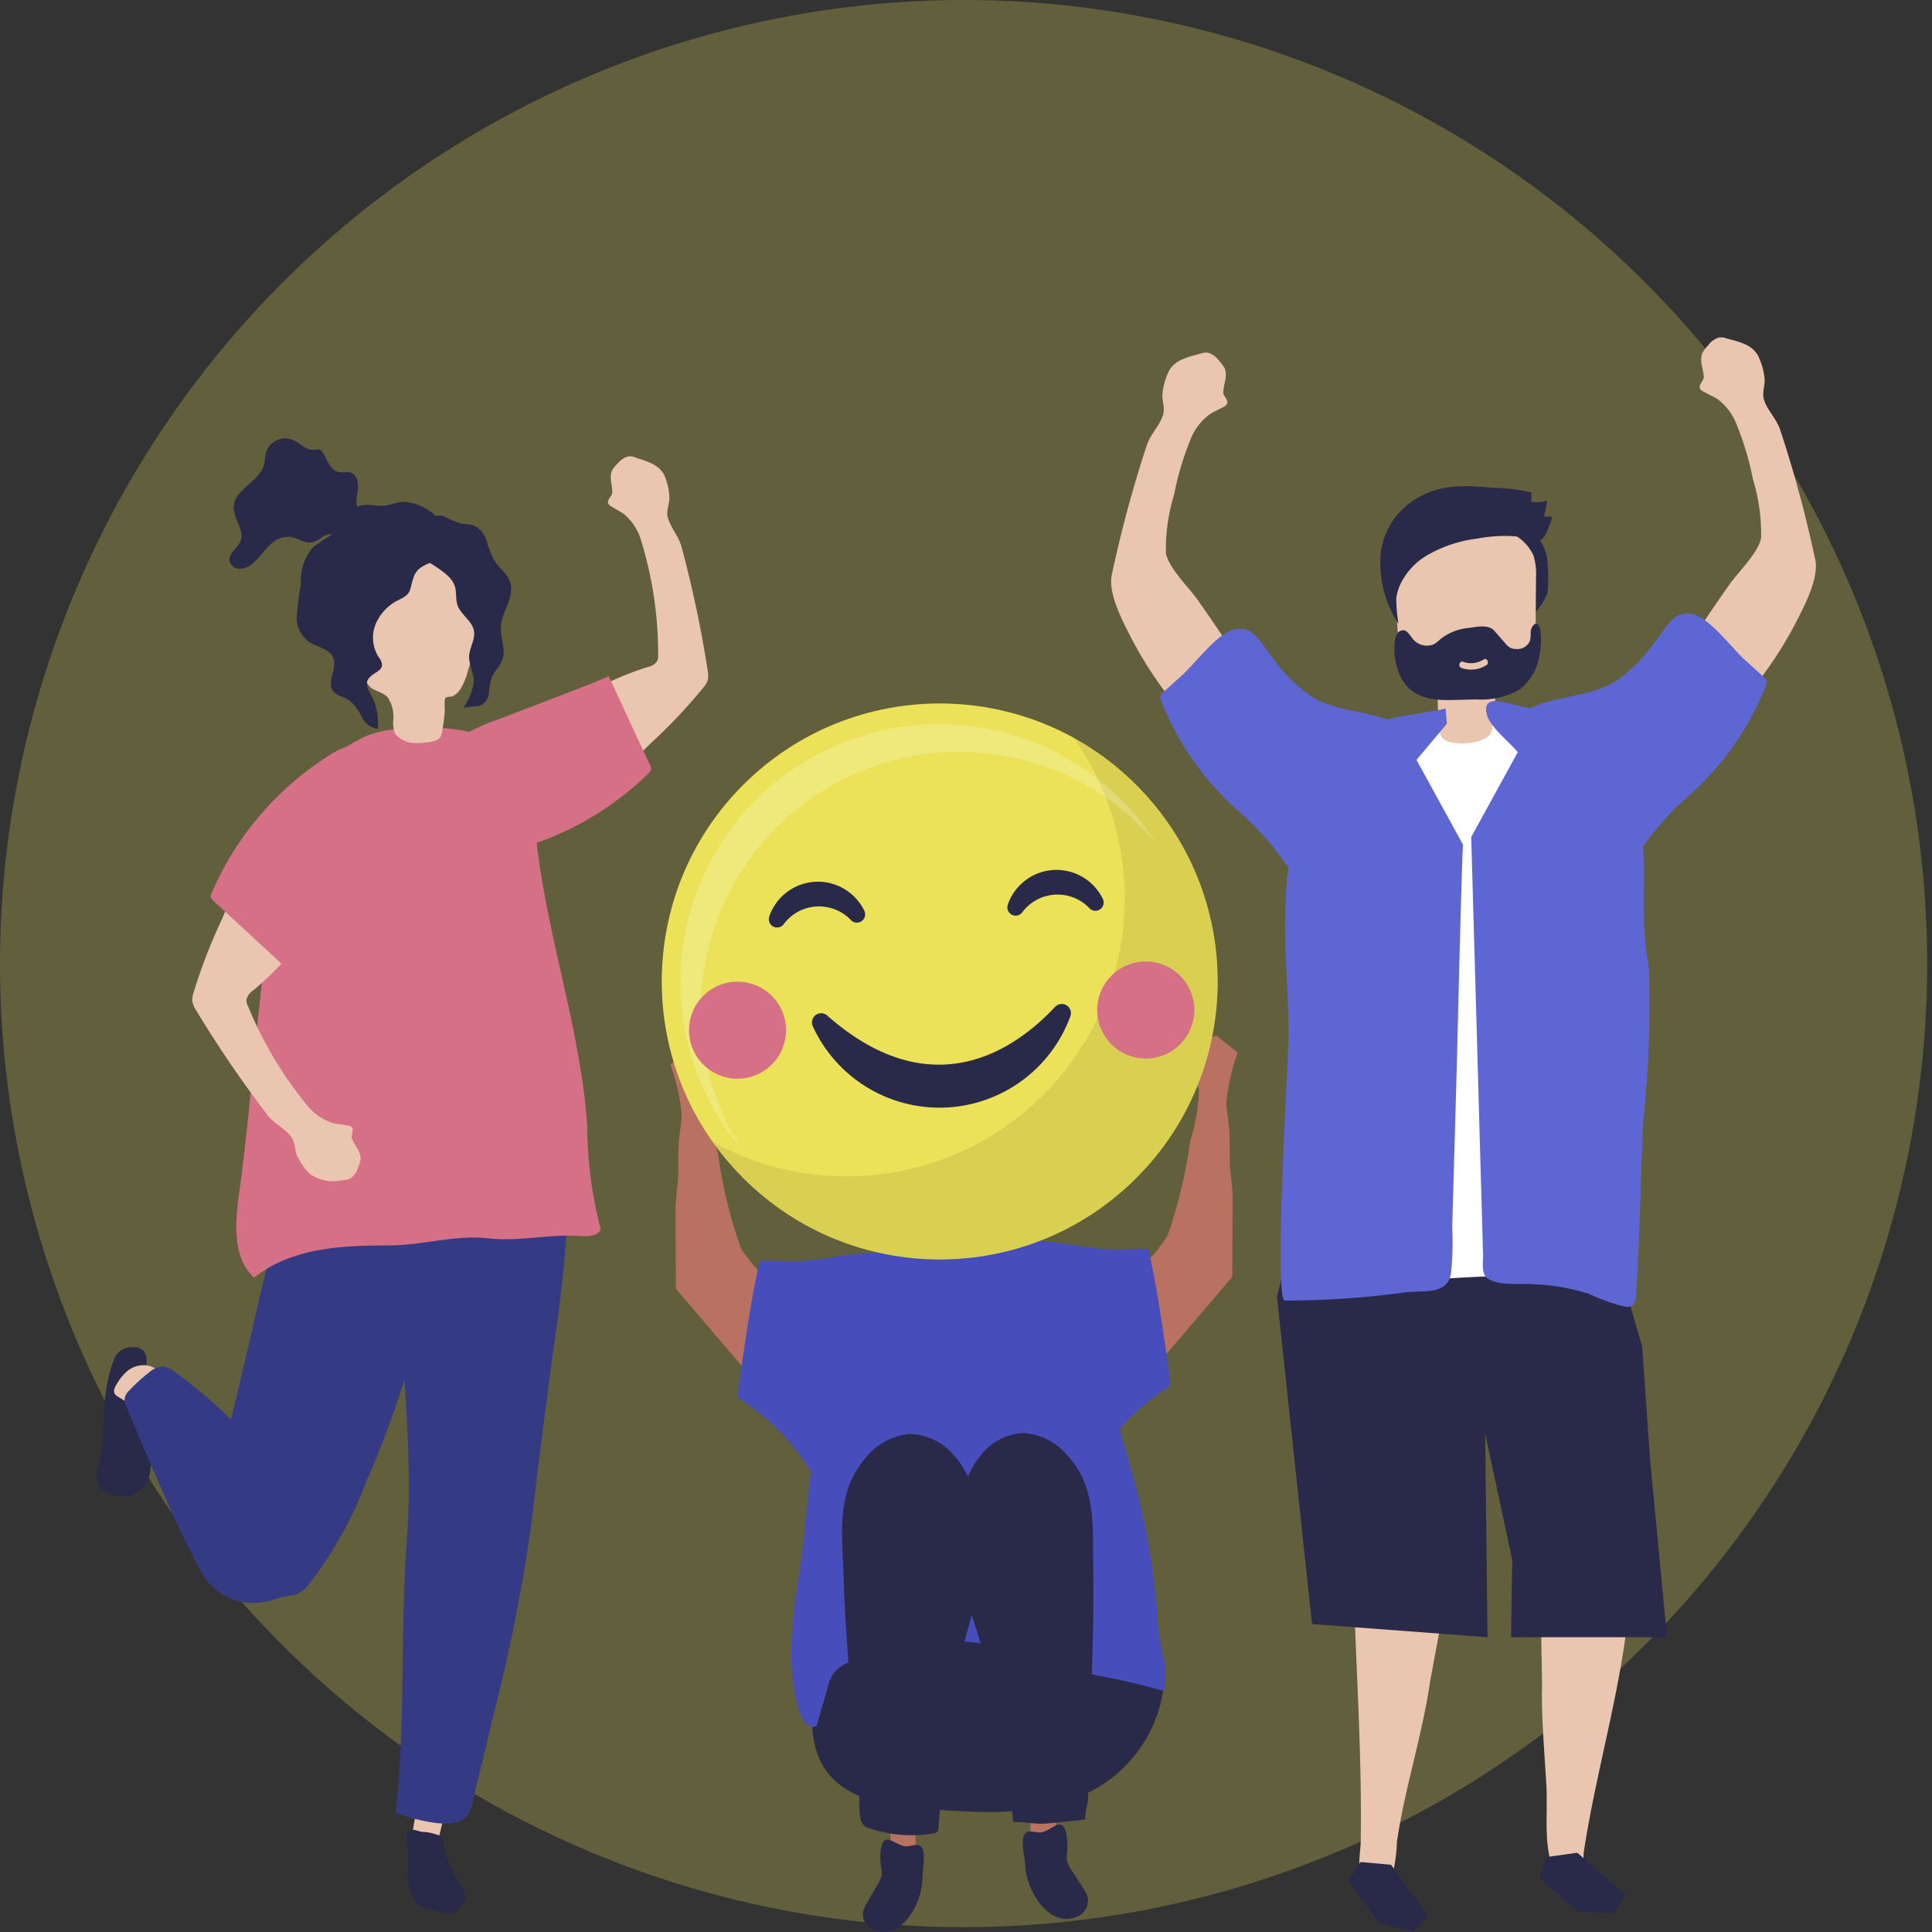 <svg xmlns="http://www.w3.org/2000/svg" width="120" height="120" viewBox="0 0 120 120">
  <rect x="0" y="0" width="120" height="120" fill="#333333" stroke="none"/>
  <g id="enjoy" transform="translate(-128 -1275)">
    <path id="Path_14027" data-name="Path 14027" d="M60,0A59.85,59.85,0,1,1,0,59.85,59.925,59.925,0,0,1,60,0Z" transform="translate(128 1275)" fill="#ebe259" opacity="0.255"/>
    <g id="Group_14268" data-name="Group 14268" transform="translate(134 1295.948)">
      <g id="Group_14223" data-name="Group 14223" transform="translate(63.014 0)">
        <g id="Group_14218" data-name="Group 14218" transform="translate(10.294 9.254)">
          <g id="Group_14214" data-name="Group 14214" transform="translate(0 46.208)">
            <g id="Group_14211" data-name="Group 14211" transform="translate(16.286 20.411)">
              <g id="Group_14210" data-name="Group 14210" transform="translate(0.057)">
                <path id="Path_14099" data-name="Path 14099" d="M535.572,615.378l.126,7.655c-.051,2.124.14,4.241.269,6.358.12,1.966-.276,3.993.657,5.815.292.571.915.969,1.389.309.365-.509.2-1.389.287-1.979.678-4.438,1.939-8.765,2.568-13.211C541.527,615.668,539.725,615.791,535.572,615.378Z" transform="translate(-535.572 -615.378)" fill="#eac5b0"/>
              </g>
              <path id="Path_14100" data-name="Path 14100" d="M535.768,710.008l-.492,1.277,2.422,2.132,2.218.091.718-1.17-2.984-2.594Z" transform="translate(-535.276 -691.488)" fill="#292949"/>
            </g>
            <g id="Group_14213" data-name="Group 14213" transform="translate(4.428 20.032)">
              <g id="Group_14212" data-name="Group 14212" transform="translate(0.298)">
                <path id="Path_14101" data-name="Path 14101" d="M481.712,613.875l-1.4,7.528c-.484,3.367-1.584,6.647-2.068,10.014a8.775,8.775,0,0,1-.379,2.352c-.317.715-.936.743-1.483.258-.733-.65-.395-1.81-.381-2.7.09-5.91-.375-11.736-.487-17.655a.264.264,0,0,1,.062-.216.255.255,0,0,1,.181-.035C476.335,613.462,481.682,614.037,481.712,613.875Z" transform="translate(-475.517 -613.422)" fill="#eac5b0"/>
              </g>
              <path id="Path_14102" data-name="Path 14102" d="M474.747,712.737l-.768,1.133,1.878,2.623,2.141.59.963-.978-2.321-3.2Z" transform="translate(-473.979 -693.525)" fill="#292949"/>
            </g>
            <path id="Path_14103" data-name="Path 14103" d="M475.32,535.148,474.276,524.2l-.5-7.111-1.693-5.808-9.144-1.419-11.3,1.938-.543,2.2,2.176,20.33,10.9.817-.148-12.653,1.682,7.843-.071,4.81Z" transform="translate(-451.087 -509.867)" fill="#292949"/>
          </g>
          <path id="Path_14104" data-name="Path 14104" d="M466.06,355.246c-.015.37-.026.739-.032,1.107-.132,7.507.281,15.109.329,22.678a84.024,84.024,0,0,1,11.719-1c.908-.014,5.037.624,5.612.082.78-.736-.078-.6-.021-1.556.074-1.24-.522-2.256-.3-3.726.264-1.727.791-3.436,1.094-5.163a75.4,75.4,0,0,0,1.093-10.482c.105-3.117-.008-6.349-1.348-9.165-3.305-6.944-13.961-6.819-16.885.431A20.336,20.336,0,0,0,466.06,355.246Z" transform="translate(-463.117 -329.002)" fill="#fff"/>
          <g id="Group_14217" data-name="Group 14217" transform="translate(6.406)">
            <g id="Group_14216" data-name="Group 14216">
              <path id="Path_14105" data-name="Path 14105" d="M521.926,284.139a5.836,5.836,0,0,1,.716,2.637.837.837,0,0,0,.225.67c.211.154.026.493.186.286a4.5,4.5,0,0,0,.731-1.184,9.646,9.646,0,0,0,0-1.837,2.634,2.634,0,0,0-.507-1.49,2.983,2.983,0,0,0-.751-.572,3.838,3.838,0,0,0-1.247-.56c-.777-.145-1.253.134-.568.676A4.739,4.739,0,0,1,521.926,284.139Z" transform="translate(-513.379 -279.914)" fill="#292949"/>
              <g id="Group_14215" data-name="Group 14215" transform="translate(0.901 2.307)">
                <path id="Path_14106" data-name="Path 14106" d="M491.651,295.265c.005.376-.072.766.26,1.057a1.137,1.137,0,0,0,.585.23,3.626,3.626,0,0,0,1.628-.115,1.462,1.462,0,0,0,.593-.313.742.742,0,0,0,.211-.6c.011-.283.068-.571.105-.859.081-.629.118-1.262.136-1.9.931-.16,2.026-.461,2.344-1.436a3.207,3.207,0,0,0,.106-.968q.015-2.027.03-4.053a3.911,3.911,0,0,0-.156-1.382,2.811,2.811,0,0,0-1.694-1.5,6.081,6.081,0,0,0-5.514.337,3.009,3.009,0,0,0-1.105,1.111,4.726,4.726,0,0,0-.28,2.515q.084,1.186.168,2.371a3.131,3.131,0,0,0,.906,2.436c.375.255.859.3,1.182.632.564.576.3,1.436.462,2.134A1.371,1.371,0,0,1,491.651,295.265Z" transform="translate(-488.86 -282.929)" fill="#eac5b0"/>
              </g>
              <path id="Path_14107" data-name="Path 14107" d="M497.945,315.777c-.015-.25-.124-.984-.5-.523a.755.755,0,0,0-.129.452,1.7,1.7,0,0,1-.049.477.841.841,0,0,1-.842.5.82.82,0,0,1-.4-.093,1.225,1.225,0,0,1-.3-.276l-.659-.756c-.378-.433-1.126-.246-1.635-.18a3.26,3.26,0,0,0-1.652.639c-.048.039-.1.08-.143.121a1.757,1.757,0,0,1-.366.264,1.129,1.129,0,0,1-1.331-.422c-.146-.189-.281-.432-.507-.464a.464.464,0,0,0-.439.267,1.322,1.322,0,0,0-.127.554,4.073,4.073,0,0,0,.354,2.036c.656,1.342,1.924,1.507,3.2,1.477l1.511-.036a4.781,4.781,0,0,0,2.67-.6,3.307,3.307,0,0,0,1.258-2.116A5.216,5.216,0,0,0,497.945,315.777Zm-3.369,1.9a1.763,1.763,0,0,1-1.56.181c-.23-.069-.132-.455.1-.386a1.418,1.418,0,0,0,1.275-.14C494.592,317.2,494.778,317.543,494.576,317.679Z" transform="translate(-487.958 -306.573)" fill="#292949"/>
              <path id="Path_14108" data-name="Path 14108" d="M494.383,272.886a7.25,7.25,0,0,0,.2-1,1.977,1.977,0,0,1-.977.084q0-.291,0-.583a11.311,11.311,0,0,0-2.365-.289c-1.663-.136-3.183-.266-4.687.626a4.527,4.527,0,0,0-2.3,3.382,6.923,6.923,0,0,0,1.094,4.439,9.633,9.633,0,0,1-.133-1.624,3.2,3.2,0,0,1,.349-1.024,4.224,4.224,0,0,1,1.482-1.558,8.21,8.21,0,0,1,3.239-1.091,8.868,8.868,0,0,1,3.325,0c.492.132.574.256.872-.241a8.43,8.43,0,0,0,.429-1.111Z" transform="translate(-484.202 -271.003)" fill="#292949"/>
            </g>
          </g>
        </g>
        <g id="Group_14219" data-name="Group 14219" transform="translate(0 0.951)">
          <path id="Path_14109" data-name="Path 14109" d="M404.88,228.98a.63.63,0,0,1,.078.161c.138.526-.1.882-.116,1.424-.005.241.51.59.081.855-.158.1-.581.284-.92.489a3.565,3.565,0,0,0-1.2,1.584,17.929,17.929,0,0,0-1.011,3.388,11.678,11.678,0,0,0-.514,3.649c.167.941,1.42,2.121,1.982,2.922q1.062,1.513,2.079,3.057a7.351,7.351,0,0,1,1.151,2.318,1.814,1.814,0,0,1-.206,1.51,2.348,2.348,0,0,1-.819.59,3.023,3.023,0,0,1-1.7.488,2.928,2.928,0,0,1-1.75-1.264,24.434,24.434,0,0,1-2.785-4.143c-.54-1.048-1.558-2.9-1.319-4.094a76.59,76.59,0,0,1,2.168-8.042c.231-.73.816-1.247,1.024-1.924.132-.432-.075-.866-.04-1.3a4.215,4.215,0,0,1,.38-1.375c.376-.764,1.242-.918,1.985-1.128a.913.913,0,0,1,.486-.05,1.32,1.32,0,0,1,.662.486A2.558,2.558,0,0,1,404.88,228.98Z" transform="translate(-397.876 -228.08)" fill="#eac5b0"/>
        </g>
        <g id="Group_14222" data-name="Group 14222" transform="translate(3.05)">
          <g id="Group_14220" data-name="Group 14220" transform="translate(32.036)">
            <path id="Path_14110" data-name="Path 14110" d="M580.93,224.063a.636.636,0,0,0-.078.162c-.138.526.1.882.116,1.424.005.242-.51.59-.081.855.158.1.581.284.92.489a3.564,3.564,0,0,1,1.2,1.584,17.948,17.948,0,0,1,1.011,3.388,11.677,11.677,0,0,1,.514,3.649c-.168.941-1.42,2.121-1.982,2.922q-1.062,1.513-2.079,3.057a7.353,7.353,0,0,0-1.151,2.318,1.814,1.814,0,0,0,.206,1.511,2.349,2.349,0,0,0,.819.59,3.023,3.023,0,0,0,1.7.489,2.931,2.931,0,0,0,1.75-1.264,24.445,24.445,0,0,0,2.785-4.143c.541-1.048,1.558-2.9,1.319-4.094a76.53,76.53,0,0,0-2.168-8.042c-.231-.73-.817-1.247-1.024-1.924-.132-.432.075-.867.04-1.3a4.213,4.213,0,0,0-.38-1.375c-.376-.764-1.242-.919-1.985-1.128a.915.915,0,0,0-.486-.05,1.322,1.322,0,0,0-.662.486A2.563,2.563,0,0,0,580.93,224.063Z" transform="translate(-579.245 -223.163)" fill="#eac5b0"/>
          </g>
          <g id="Group_14221" data-name="Group 14221" transform="translate(0 17.151)">
            <path id="Path_14111" data-name="Path 14111" d="M431.445,322.646l-.076-.949c-1.1.256-2.453.379-3.632.681-1.511-.529-3.2-.562-4.592-1.363a9.309,9.309,0,0,1-2.422-2.336c-.9-1.114-1.317-2.283-2.642-1.842-.989.329-2.3,2.091-3.088,2.8l-1.148,1.039a.521.521,0,0,0-.2.292.511.511,0,0,0,.055.255,17.852,17.852,0,0,0,4.675,6.731,18.946,18.946,0,0,1,3.236,3.64c-.476,3.412,0,7.055,0,10.448,0,1.4-.944,16.393-.226,16.429a55.282,55.282,0,0,0,7.59-.522c1.135-.1,2.468.147,2.72-1.119a18.276,18.276,0,0,0,.083-2.91l.283-9.956c.025-.873.331-13.8.392-13.8l-2.894-5.274Z" transform="translate(-413.642 -315.79)" fill="#5d66d3"/>
            <path id="Path_14112" data-name="Path 14112" d="M531.853,316.055a.52.52,0,0,0-.2-.292l-1.148-1.039c-.789-.714-2.1-2.476-3.088-2.8-1.325-.441-1.737.728-2.642,1.843a9.309,9.309,0,0,1-2.422,2.336c-1.487.859-3.326.835-4.916,1.485a2.635,2.635,0,0,0-.273.131c-.294-.06-.608-.128-.951-.212-.664-.163-2.094-.68-1.735.634.206.752,1.406,1.692,1.913,2.3l-2.894,5.274q.227,7.992.454,15.984.1,3.683.209,7.366c.024.853.045,1.705.073,2.558.012.383-.093,1.027.125,1.339.474.678,2.206.466,2.961.526a13.028,13.028,0,0,1,3.483.6,11.2,11.2,0,0,0,2.219.788.658.658,0,0,0,.509-.083.738.738,0,0,0,.194-.542c.271-3.658.276-7.429.479-11.126a66.71,66.71,0,0,0,.327-9.252c0-.051-.009-.1-.019-.151-.5-2.726-.173-5.1-.339-7.424a18.073,18.073,0,0,1,2.949-3.245,17.851,17.851,0,0,0,4.675-6.731A.511.511,0,0,0,531.853,316.055Z" transform="translate(-494.181 -311.824)" fill="#5d66d3"/>
          </g>
        </g>
      </g>
      <g id="Group_14226" data-name="Group 14226" transform="translate(19.816 7.387)">
        <g id="Group_14224" data-name="Group 14224" transform="translate(8.136)">
          <path id="Path_14113" data-name="Path 14113" d="M220.75,262.141a.6.6,0,0,0-.082.148c-.157.487.053.835.035,1.345-.008.227-.51.528-.12.8.144.1.531.3.84.508a3.359,3.359,0,0,1,1.043,1.552,23.9,23.9,0,0,1,1.087,7.159.87.87,0,0,1-.05.408.914.914,0,0,1-.606.389,18.559,18.559,0,0,0-3.176,1.327,6.931,6.931,0,0,0-2.4,1.881,3.118,3.118,0,0,0-.53,2.9,2.434,2.434,0,0,0,1.665,1.461c1.85.45,3.5-1.786,4.7-2.893a33.019,33.019,0,0,0,3.175-3.367,1.423,1.423,0,0,0,.3-.485,1.444,1.444,0,0,0,0-.6,72.139,72.139,0,0,0-1.62-7.675c-.179-.7-.7-1.215-.863-1.862-.1-.413.115-.811.105-1.222a3.966,3.966,0,0,0-.286-1.313c-.314-.738-1.12-.928-1.808-1.164a.861.861,0,0,0-.455-.072,1.245,1.245,0,0,0-.648.422A2.419,2.419,0,0,0,220.75,262.141Z" transform="translate(-216.627 -261.352)" fill="#eac5b0"/>
        </g>
        <g id="Group_14225" data-name="Group 14225" transform="translate(0 13.649)">
          <path id="Path_14114" data-name="Path 14114" d="M188.5,336.1l-1.945-4.189c.042.09-6.516,2.554-6.9,2.714a11.145,11.145,0,0,0-4.071,2.424,3.6,3.6,0,0,0,3.061,6.09,18.957,18.957,0,0,0,10.4-5.19.483.483,0,0,0,.141-.2.49.49,0,0,0-.067-.327Z" transform="translate(-174.57 -331.908)" fill="#d67086"/>
        </g>
      </g>
      <g id="Group_14232" data-name="Group 14232" transform="translate(0 47.684)">
        <g id="Group_14229" data-name="Group 14229" transform="translate(0)">
          <g id="Group_14228" data-name="Group 14228" transform="translate(0 15.05)">
            <g id="Group_14227" data-name="Group 14227">
              <path id="Path_14115" data-name="Path 14115" d="M72.743,550.029c-.087.527-.144,1.056-.188,1.542a16.539,16.539,0,0,1-.153,2.6,9.221,9.221,0,0,0-.246.964,1.467,1.467,0,0,0,.141.966,1.336,1.336,0,0,0,.914.526,1.694,1.694,0,0,0,2.253-1.528,8.85,8.85,0,0,0,.083-2.637c0-1.4-.376-2.6-.317-4.017a1.14,1.14,0,0,0-.119-.694.767.767,0,0,0-.662-.294,1.2,1.2,0,0,0-1.189.633A8.766,8.766,0,0,0,72.743,550.029Z" transform="translate(-72.133 -547.456)" fill="#292949"/>
            </g>
            <path id="Path_14116" data-name="Path 14116" d="M78.58,553.558a3.136,3.136,0,0,0-.656.8c-.127.2-.257.453-.128.648a.609.609,0,0,0,.2.169l.956.58a.34.34,0,0,0,.212.07.334.334,0,0,0,.162-.091,10.527,10.527,0,0,0,.876-.832C81.45,553.575,79.7,552.687,78.58,553.558Z" transform="translate(-76.658 -552.098)" fill="#eac5b0"/>
          </g>
          <path id="Path_14117" data-name="Path 14117" d="M103.272,474.358a1.363,1.363,0,0,0-.621-.715,26.677,26.677,0,0,0-9.287-3.984c-.282-.063-2.08,5.525-2.253,6.068-.671,2.1-1.243,4.24-1.733,6.394q-.8,3.54-1.662,7.068a30.758,30.758,0,0,0-3.507-2.96,1.417,1.417,0,0,0-.707-.328,1.357,1.357,0,0,0-.865.367,10.028,10.028,0,0,0-1.237,1.125.961.961,0,0,0-.286.472,1.008,1.008,0,0,0,.115.538c1.233,2.941,3.186,7.67,4.752,10.451a3.671,3.671,0,0,0,3.683,1.691,3.484,3.484,0,0,0,.967-.251c.388-.137.81-.135,1.2-.271a1.623,1.623,0,0,0,.64-.49,24.409,24.409,0,0,0,3.605-6.358,66.3,66.3,0,0,0,2.635-7.148q.084-.268.171-.533c1.195-3.625,2.808-6.744,4.252-10.3A1.256,1.256,0,0,0,103.272,474.358Z" transform="translate(-79.371 -469.658)" fill="#353a85"/>
        </g>
        <g id="Group_14231" data-name="Group 14231" transform="translate(18.187 0.241)">
          <g id="Group_14230" data-name="Group 14230" transform="translate(1.035 40.608)">
            <path id="Path_14118" data-name="Path 14118" d="M172.594,686.044a8.747,8.747,0,0,0,1.58.265,27.409,27.409,0,0,0,1.044-5.489c-1.066.633-1.574-.086-2.061,1.574A28.508,28.508,0,0,1,172.594,686.044Z" transform="translate(-172.381 -680.82)" fill="#eac5b0"/>
            <path id="Path_14119" data-name="Path 14119" d="M173.826,703.147c0,1.022.805,2.122,1.25,3.04a.629.629,0,0,1-.1.822,1.313,1.313,0,0,1-.533.5,1.249,1.249,0,0,1-.719-.008q-.6-.131-1.18-.316a.814.814,0,0,1-.274-.128.844.844,0,0,1-.2-.294,3.081,3.081,0,0,1-.493-1.56,9.4,9.4,0,0,0-.021-1.924c-.057-.306-.134-.7.128-.864.2-.13.573.049.793.085a3,3,0,0,1,1.106.243.519.519,0,0,1,.189.162A.435.435,0,0,1,173.826,703.147Z" transform="translate(-171.495 -698.202)" fill="#292949"/>
          </g>
          <path id="Path_14120" data-name="Path 14120" d="M166.864,484.053c.227,4.536.712,9.055.369,13.622-.424,5.642-.063,11.386-.7,16.974a13.631,13.631,0,0,0,1.973.524c.767.143,2,.31,2.524-.416a5.129,5.129,0,0,0,.443-1.523c.362-1.4.691-2.8,1.018-4.2a110.9,110.9,0,0,0,2.43-12.014c.5-4.261,1.042-8.526,1.636-12.759.307-2.187.53-4.387.649-6.592.031-.568.333-6.431.047-6.472a26.676,26.676,0,0,0-10.1.429,1.362,1.362,0,0,0-.834.448,1.258,1.258,0,0,0-.17.826c.063,2.765.455,5.462.576,8.235C166.767,482.095,166.814,483.061,166.864,484.053Z" transform="translate(-166.147 -470.902)" fill="#353a85"/>
        </g>
      </g>
      <path id="Path_14121" data-name="Path 14121" d="M125.318,348.906q-.083.028-.165.059a9.264,9.264,0,0,0-2.446,1.581,4.934,4.934,0,0,0-2.141,2.687,33.076,33.076,0,0,0-.919,3.924c-1.29,6.726-1.54,13.424-2.466,20.2-.252,1.845-.447,4.013.918,5.28,2.421-1.884,5.463-1.993,8.4-2,2.062,0,4.077-.67,6.144-.44,1.975.22,3.7-.274,5.7-.143.483.031,1.1.026,1.289-.419a26.349,26.349,0,0,1-.839-6.5c-.406-5.655-2.279-11.081-3.036-16.7-.257-1.909-.394-5.078-1.873-6.523-1.607-1.57-5.272-1.6-7.336-1.3A7.094,7.094,0,0,0,125.318,348.906Z" transform="translate(-108.322 -324.231)" fill="#d67086"/>
      <g id="Group_14236" data-name="Group 14236" transform="translate(8.249 6.273)">
        <g id="Group_14235" data-name="Group 14235" transform="translate(0 0)">
          <g id="Group_14234" data-name="Group 14234" transform="translate(7.881 4.78)">
            <g id="Group_14233" data-name="Group 14233" transform="translate(0 2.28)">
              <path id="Path_14122" data-name="Path 14122" d="M157.914,303.332a.74.74,0,0,0,.14.189,1.612,1.612,0,0,0,.9.418,4,4,0,0,0,1.308-.092c.583-.111.563-.453.647-.982.046-.289.075-.581.1-.873.012-.16-.05-.733.052-.845.069-.076.351-.051.475-.115a1.36,1.36,0,0,0,.477-.473,3.824,3.824,0,0,0,.4-.97l.533-1.75a9.27,9.27,0,0,0,.423-1.818,3.855,3.855,0,0,0-.769-2.939,4.22,4.22,0,0,0-2.445-.952,5.094,5.094,0,0,0-3.309.669,2.724,2.724,0,0,0-1.01,1,4.409,4.409,0,0,0-.3,2.3l.108,2.172a2.9,2.9,0,0,0,.769,2.244c.331.24.765.291,1.048.6a2.158,2.158,0,0,1,.347,1.451A1.782,1.782,0,0,0,157.914,303.332Z" transform="translate(-155.515 -292.085)" fill="#eac5b0"/>
            </g>
            <path id="Path_14123" data-name="Path 14123" d="M175.228,284.463a1.216,1.216,0,0,1,.1.212c.133.384.043.817.173,1.2.206.61.918.977,1.026,1.612.088.519-.267,1.013-.3,1.539-.033.575.335,1.119.278,1.686a3.75,3.75,0,0,1-.656,1.58c.091-.122.916-.079,1.13-.209a.866.866,0,0,0,.463-.668,6.9,6.9,0,0,1,.173-1.021c.185-.426.566-.739.7-1.194.182-.62-.148-1.275-.122-1.921.039-.978.884-1.9.577-2.828-.18-.545-.709-.893-1.007-1.384a7.4,7.4,0,0,1-.466-1.219,1.454,1.454,0,0,0-.844-.937,7.118,7.118,0,0,0-.72-.085,8.848,8.848,0,0,1-1.15-.495,2.174,2.174,0,0,0-1.9.862.991.991,0,0,0,.173,1.3C173.414,283.2,174.766,283.664,175.228,284.463Z" transform="translate(-169.217 -280.297)" fill="#292949"/>
          </g>
          <path id="Path_14124" data-name="Path 14124" d="M138.4,278.1a10.837,10.837,0,0,0-1.07.721,3.2,3.2,0,0,0-.742,2.307,15.493,15.493,0,0,0-.262,2.165,1.885,1.885,0,0,0,.694,1.345c.524.38,1.347.443,1.581,1.046.254.656-.425,1.482-.013,2.051.227.314.673.361,1,.572a2.866,2.866,0,0,1,.772,1.028,1.313,1.313,0,0,0,.988.753,3.607,3.607,0,0,0-.244-1.782c-.164-.351-.646-1-.276-1.378.234-.316.785-.418.8-.811a.906.906,0,0,0-.223-.5,2.258,2.258,0,0,1-.167-2.052,2.936,2.936,0,0,1,1.457-1.5c.753-.365.632-.549.85-1.269.2-.663.578-.819,1.175-1.061a1.259,1.259,0,0,0,.906-.854,1.46,1.46,0,0,0,.113-1.217,2.477,2.477,0,0,0-.758-.781,3.215,3.215,0,0,0-2.054-.9c-.423.03-.822.229-1.246.253-.283.016-.564-.046-.847-.056a2.252,2.252,0,0,0-1.382.418c-.394.29-.383.593-.6,1A1.473,1.473,0,0,1,138.4,278.1Z" transform="translate(-132.147 -272.039)" fill="#292949"/>
          <path id="Path_14125" data-name="Path 14125" d="M122.736,258.941c.074-.459.027-1.056-.411-1.211-.24-.085-.509.008-.759-.043-.532-.108-.712-.752-.991-1.217a.4.4,0,0,0-.166-.173.653.653,0,0,0-.343.009c-.529.065-.931-.457-1.429-.647a1.25,1.25,0,0,0-1.578.784c-.076.26-.063.54-.135.8-.29,1.059-1.841,1.51-1.881,2.607-.027.742.7,1.452.417,2.139-.18.439-.745.738-.681,1.208a.655.655,0,0,0,.669.5,1.314,1.314,0,0,0,.816-.372c.365-.319.64-.728.988-1.065a1.651,1.651,0,0,1,1.292-.551c.466.058.887.421,1.35.343.37-.062.645-.392,1.009-.485a3.426,3.426,0,0,1,1.045.068c.351.021.781-.161.791-.512a.876.876,0,0,1,.005-.254c.075-.226.462-.213.535-.44-.183-.282-.441-.181-.572-.55A2.025,2.025,0,0,1,122.736,258.941Z" transform="translate(-114.775 -255.589)" fill="#292949"/>
        </g>
      </g>
      <g id="Group_14239" data-name="Group 14239" transform="translate(5.945 25.244)">
        <g id="Group_14237" data-name="Group 14237" transform="translate(0 6.622)">
          <path id="Path_14126" data-name="Path 14126" d="M113.3,407.177a.6.6,0,0,0,.02-.168c-.04-.51-.366-.753-.544-1.231-.079-.213.271-.682-.192-.786-.171-.038-.6-.073-.97-.151a3.355,3.355,0,0,1-1.554-1.04,23.9,23.9,0,0,1-3.725-6.209.871.871,0,0,1-.109-.4.914.914,0,0,1,.413-.59,18.569,18.569,0,0,0,2.433-2.435,6.932,6.932,0,0,0,1.505-2.652,3.118,3.118,0,0,0-.611-2.883,2.434,2.434,0,0,0-2.1-.718c-1.882.287-2.562,2.984-3.252,4.463a33.025,33.025,0,0,0-1.658,4.321,1.418,1.418,0,0,0-.09.561,1.446,1.446,0,0,0,.23.559,72.119,72.119,0,0,0,4.415,6.485c.431.578,1.112.857,1.506,1.4.251.344.2.794.367,1.171a3.965,3.965,0,0,0,.763,1.106,2.582,2.582,0,0,0,2.115.39.861.861,0,0,0,.448-.106,1.244,1.244,0,0,0,.439-.637A2.41,2.41,0,0,0,113.3,407.177Z" transform="translate(-102.867 -387.892)" fill="#eac5b0"/>
        </g>
        <g id="Group_14238" data-name="Group 14238" transform="translate(1.15)">
          <path id="Path_14127" data-name="Path 14127" d="M110.068,364.433l3.391,3.136c-.073-.067,5.057-4.838,5.353-5.133a11.145,11.145,0,0,0,2.845-3.789,3.6,3.6,0,0,0-5.146-4.471,18.953,18.953,0,0,0-7.645,8.75.482.482,0,0,0-.055.239.491.491,0,0,0,.186.277Z" transform="translate(-108.81 -353.661)" fill="#d67086"/>
        </g>
      </g>
      <g id="Group_14267" data-name="Group 14267" transform="translate(27.951 15.594)">
        <path id="Path_14128" data-name="Path 14128" d="M302.191,624.444c-.4,2.2-.737,4.7.69,6.451,1.375,1.685,3.838,1.989,6.041,2.164,3.68.293,7.653.521,10.779-1.391a8.493,8.493,0,0,0,3.97-6.1,1.169,1.169,0,0,0-.011-.469,1.3,1.3,0,0,0-.4-.539l-3.983-3.774a4.815,4.815,0,0,0-1.052-.825,4.69,4.69,0,0,0-1.08-.359c-3.5-.842-8.065-1.957-11.686-1.4C302.322,618.673,302.669,621.851,302.191,624.444Z" transform="translate(-285.357 -557.251)" fill="#292949"/>
        <g id="Group_14242" data-name="Group 14242" transform="translate(7.694 28.523)">
          <g id="Group_14241" data-name="Group 14241">
            <g id="Group_14240" data-name="Group 14240">
              <path id="Path_14129" data-name="Path 14129" d="M267.712,473.546a2.54,2.54,0,0,0-.431-2.919l-4.124-4.3a11.612,11.612,0,0,1-2.394-2.65,29.413,29.413,0,0,1-1.422-5.923,11.074,11.074,0,0,1-.545-3.2c.023-.182.735-1.743.694-1.771l-.333-.274-.27.333-.3.03.488-1.171-1.369-.479-1.313,1.048a13.32,13.32,0,0,1,.7,3.092c-.01.452-.094.9-.142,1.348-.083.772-.062,1.549-.072,2.323-.01.749-.168,1.5-.168,2.237,0,1.646.012,3.292.018,4.938l6.7,7.835A2.6,2.6,0,0,0,267.712,473.546Z" transform="translate(-256.395 -451.222)" fill="#b97262"/>
            </g>
          </g>
          <path id="Path_14130" data-name="Path 14130" d="M279.208,518.168q.068-.322.14-.642c.9-.039,1.81.078,2.719.012,1.118-.082,2.217-.335,3.333-.444.5-.049,1.006-.068,1.51-.088,2.226-.086.707,3.261.411,4.431a39.749,39.749,0,0,1-1.651,5.135,24.792,24.792,0,0,1-1.2,2.571c-.23.422-.683,1.778-1.161,1.9-.385.1-.7-.3-.914-.633a14.028,14.028,0,0,0-4.123-4.192.627.627,0,0,1-.278-.283.611.611,0,0,1,0-.287C278.356,523.148,278.69,520.623,279.208,518.168Z" transform="translate(-273.802 -504.279)" fill="#474ebb"/>
        </g>
        <g id="Group_14245" data-name="Group 14245" transform="translate(28.622 27.786)">
          <g id="Group_14244" data-name="Group 14244" transform="translate(2.703)">
            <g id="Group_14243" data-name="Group 14243">
              <path id="Path_14131" data-name="Path 14131" d="M378.831,469.735a2.54,2.54,0,0,1,.43-2.919l4.124-4.3a11.607,11.607,0,0,0,2.394-2.65,29.411,29.411,0,0,0,1.422-5.923,11.072,11.072,0,0,0,.545-3.2c-.023-.182-.735-1.742-.694-1.771l.333-.274.27.333.3.03-.488-1.171,1.369-.478,1.313,1.048a13.32,13.32,0,0,0-.7,3.092c.01.452.094.9.142,1.348.083.772.062,1.549.072,2.323.01.749.168,1.5.168,2.237,0,1.646-.012,3.292-.018,4.938l-6.7,7.835A2.6,2.6,0,0,1,378.831,469.735Z" transform="translate(-378.552 -447.412)" fill="#b97262"/>
            </g>
          </g>
          <path id="Path_14132" data-name="Path 14132" d="M373.472,514.357q-.068-.322-.14-.642c-.9-.039-1.81.079-2.719.012-1.118-.082-2.217-.335-3.333-.444-.5-.049-1.006-.069-1.51-.088-2.226-.086-.707,3.261-.411,4.431a39.76,39.76,0,0,0,1.651,5.135,24.843,24.843,0,0,0,1.2,2.571c.23.422.683,1.778,1.161,1.9.385.1.7-.3.914-.633a14.031,14.031,0,0,1,4.123-4.192.628.628,0,0,0,.278-.283.612.612,0,0,0,0-.288C374.324,519.337,373.99,516.812,373.472,514.357Z" transform="translate(-364.578 -500.468)" fill="#474ebb"/>
        </g>
        <g id="Group_14248" data-name="Group 14248" transform="translate(15.201 25.053)">
          <path id="Path_14133" data-name="Path 14133" d="M303.39,510.824a5.918,5.918,0,0,0-4.411,2.839,14.468,14.468,0,0,0-1.372,4.224,105.928,105.928,0,0,0-1.6,11.391c-.393,3.65-1.438,7.5-.277,11.1.155.482.6,1.059,1.04.811l.687-2.388a2.562,2.562,0,0,1,.432-.969,2.332,2.332,0,0,1,.752-.532,13.047,13.047,0,0,1,4.926-1.38,17.644,17.644,0,0,1,5.646.6c1.814.46,3.564,1.279,5.392,1.618q1.8.334,3.556.841a.2.2,0,0,0,.119.01c.073-.023.095-.113.1-.188a6.044,6.044,0,0,0-.185-2.409,13.884,13.884,0,0,1-.289-2.471,48.019,48.019,0,0,0-.761-5.264c-.791-3.774-2.162-7.4-2.829-11.206-.288-1.642-.466-4.365-2.016-5.623-1.685-1.367-5.488-1.435-7.627-1.195C304.236,510.685,303.806,510.745,303.39,510.824Z" transform="translate(-295.198 -495.586)" fill="#474ebb"/>
          <g id="Group_14247" data-name="Group 14247" transform="translate(2.578)">
            <g id="Group_14246" data-name="Group 14246">
              <path id="Path_14134" data-name="Path 14134" d="M324.958,471a3.1,3.1,0,0,1-2.213.17.49.49,0,0,1-.369-.415,12.724,12.724,0,0,1-.079-1.705c0-.147-2.008-.786-2.234-.949-1.26-.913-1.478-2.546-1.549-3.988a3.466,3.466,0,0,1,.288-1.939,3.041,3.041,0,0,1,1.864-1.2,10.512,10.512,0,0,1,3.694-.39,3.762,3.762,0,0,1,2.982,1.379c.888,1.369.662,4.059-.093,5.429-.437.793-1.137,1.044-1.694,1.663C325.042,469.626,325.194,470.3,324.958,471Z" transform="translate(-316.569 -455.28)" fill="#736052"/>
              <path id="Path_14135" data-name="Path 14135" d="M320.3,438.349a1.168,1.168,0,0,0,.236-.944,4.7,4.7,0,0,0-.385-.587c-.269-.509.055-1.157-.132-1.7-.246-.716-1.279-1.011-1.35-1.764-.272-.243-.594.224-.9.424-.693.454-1.52-.606-2.339-.483-.624.093-1.034.854-1.664.825-.471-.021-.931-.494-1.347-.272-.184.1-.281.305-.443.437-.516.421-1.531,0-1.819.6-.169.352-.1.664-.46.9-.318.207-.946-.132-1.142.321a.69.69,0,0,0-.029.32q.113,1.64.225,3.281a1.626,1.626,0,0,0,.223.858c.124.171.315.3.4.489.1.24.013.522.075.775.1.411,1.437,2.523,1.836,1.822a1.284,1.284,0,0,0,.045-.85,1.849,1.849,0,0,1,.092-1.242c.339-.578,1.132-.637,1.8-.679a4.443,4.443,0,0,0,1.812-.418c.383-.2.893-.485,1.185-.166.076.083.118.2.207.266a.516.516,0,0,0,.564-.048,1.227,1.227,0,0,1,.54-.25c.2-.009.414.214.3.382.069.2.359-.063.572-.049.177.011.256.223.292.4l.334,1.56a1.027,1.027,0,0,0,1.019-.642c.453-1.024-.247-2.005-.013-2.983A2.354,2.354,0,0,1,320.3,438.349Z" transform="translate(-308.524 -433.284)" fill="#1a1a1a"/>
            </g>
          </g>
        </g>
        <g id="Group_14262" data-name="Group 14262" transform="translate(0 0)">
          <g id="Group_14255" data-name="Group 14255">
            <g id="Group_14250" data-name="Group 14250">
              <g id="Group_14249" data-name="Group 14249">
                <circle id="Ellipse_31" data-name="Ellipse 31" cx="17.266" cy="17.266" r="17.266" transform="translate(0 24.418) rotate(-45)" fill="#ebe259"/>
              </g>
            </g>
            <g id="Group_14252" data-name="Group 14252" transform="translate(10.345 9.253)" opacity="0.08">
              <g id="Group_14251" data-name="Group 14251">
                <path id="Path_14136" data-name="Path 14136" d="M292.464,351.609A17.269,17.269,0,0,1,270.1,376.762a17.268,17.268,0,1,0,22.368-25.153Z" transform="translate(-270.096 -351.609)"/>
              </g>
            </g>
            <g id="Group_14254" data-name="Group 14254" transform="translate(8.307 8.431)">
              <g id="Group_14253" data-name="Group 14253">
                <path id="Path_14137" data-name="Path 14137" d="M260.863,365.9a16.03,16.03,0,0,1,28.22-11.18,16.032,16.032,0,1,0-25.7,19.055A15.956,15.956,0,0,1,260.863,365.9Z" transform="translate(-259.563 -347.357)" fill="#fff" opacity="0.2"/>
              </g>
            </g>
          </g>
          <g id="Group_14256" data-name="Group 14256" transform="translate(16.486 25.815)">
            <path id="Path_14138" data-name="Path 14138" d="M302.794,437.955a.57.57,0,0,0-.9.666,8.655,8.655,0,0,0,15.994-.632.569.569,0,0,0-.95-.582C314.54,439.979,309.354,443.726,302.794,437.955Z" transform="translate(-301.842 -437.226)" fill="#292949"/>
          </g>
          <g id="Group_14259" data-name="Group 14259" transform="translate(13.8 17.489)">
            <g id="Group_14257" data-name="Group 14257" transform="translate(14.816)">
              <path id="Path_14139" data-name="Path 14139" d="M364.577,396.343a3.2,3.2,0,0,1,5.906-.351.514.514,0,0,1-.8.609,2.739,2.739,0,0,0-4.24.26.514.514,0,0,1-.863-.519Z" transform="translate(-364.548 -394.185)" fill="#292949"/>
            </g>
            <g id="Group_14258" data-name="Group 14258" transform="translate(0 0.733)">
              <path id="Path_14140" data-name="Path 14140" d="M287.987,400.132a3.2,3.2,0,0,1,5.906-.351.514.514,0,0,1-.8.61,2.739,2.739,0,0,0-4.24.26.514.514,0,0,1-.863-.519Z" transform="translate(-287.958 -397.973)" fill="#292949"/>
            </g>
          </g>
          <g id="Group_14260" data-name="Group 14260" transform="translate(7.694 23.282)">
            <ellipse id="Ellipse_32" data-name="Ellipse 32" cx="3.015" cy="3.015" rx="3.015" ry="3.015" transform="matrix(0.842, -0.539, 0.539, 0.842, 0, 3.249)" fill="#d67086"/>
          </g>
          <g id="Group_14261" data-name="Group 14261" transform="translate(34.201 23.177)">
            <path id="Path_14141" data-name="Path 14141" d="M399.444,426.45a3.015,3.015,0,1,1-3.16-2.862A3.015,3.015,0,0,1,399.444,426.45Z" transform="translate(-393.419 -423.585)" fill="#d67086"/>
          </g>
        </g>
        <g id="Group_14264" data-name="Group 14264" transform="translate(18.344 52.527)">
          <g id="Group_14263" data-name="Group 14263" transform="translate(1.296 20.88)">
            <path id="Path_14142" data-name="Path 14142" d="M328.158,688.388a8.084,8.084,0,0,1-1.48.018,25.324,25.324,0,0,1-.175-5.158c.883.728,1.449.144,1.658,1.729A26.318,26.318,0,0,0,328.158,688.388Z" transform="translate(-324.84 -683.248)" fill="#b97262"/>
            <path id="Path_14143" data-name="Path 14143" d="M319.752,705.541c-.6-.119-.528,1.265-.484,1.587a2.41,2.41,0,0,1,.057.581,1.561,1.561,0,0,1-.241.592l-.675,1.168a1.829,1.829,0,0,0-.242.553,1.078,1.078,0,0,0,.735,1.163c1.65.546,2.772-1.54,2.92-2.829.023-.2.031-.4.039-.6.017-.411.19-1.327-.027-1.694-.253-.428-.764-.014-1.157-.131C320.313,705.826,320,705.589,319.752,705.541Z" transform="translate(-318.151 -701.222)" fill="#292949"/>
          </g>
          <path id="Path_14144" data-name="Path 14144" d="M318.44,576.68a5.2,5.2,0,0,1,.406.516,8.4,8.4,0,0,1,1.3,4.963,25.038,25.038,0,0,1-.836,5.138,34.737,34.737,0,0,0-1.2,6.159c-.054,1.1-.239,2.215-.361,3.313-.109.98-.229,1.962-.3,2.945-.026.347-.082.366-.451.423a8.053,8.053,0,0,1-4-.4c-.6-.222-.42-1.376-.472-1.9-.151-1.514-.268-3.032-.381-4.549-.226-3.032-.5-6.062-.593-9.1-.077-2.631-.5-5.221,1.349-7.371a3.959,3.959,0,0,1,2.718-1.508A3.7,3.7,0,0,1,318.44,576.68Z" transform="translate(-311.45 -575.31)" fill="#292949"/>
        </g>
        <g id="Group_14266" data-name="Group 14266" transform="translate(25.483 52.468)">
          <g id="Group_14265" data-name="Group 14265" transform="translate(4.096 19.911)">
            <path id="Path_14145" data-name="Path 14145" d="M371.249,683.275a8.279,8.279,0,0,0,1.514-.054,25.912,25.912,0,0,0-.074-5.285c-.868.788-1.475.219-1.612,1.85A27.019,27.019,0,0,1,371.249,683.275Z" transform="translate(-370.775 -677.935)" fill="#b97262"/>
            <path id="Path_14146" data-name="Path 14146" d="M371.717,700.709c.61-.152.6,1.269.573,1.6a2.477,2.477,0,0,0-.03.6,1.6,1.6,0,0,0,.275.594l.748,1.162a1.877,1.877,0,0,1,.275.553,1.1,1.1,0,0,1-.7,1.225c-1.661.64-2.912-1.439-3.126-2.75-.033-.2-.051-.4-.069-.607-.038-.42-.259-1.349-.055-1.734.238-.45.781-.052,1.177-.191C371.157,701.029,371.47,700.771,371.717,700.709Z" transform="translate(-369.527 -696.294)" fill="#292949"/>
          </g>
          <path id="Path_14147" data-name="Path 14147" d="M349.779,576.465a5.078,5.078,0,0,0-.37.52,8.164,8.164,0,0,0-1.029,4.878,24.311,24.311,0,0,0,1.051,4.948,33.773,33.773,0,0,1,1.451,5.923c.051.527,1.067,6.431.957,6.436.714-.034,1.424.161,2.145.082.778-.085,1.556-.136,2.331-.25a5.969,5.969,0,0,1,.173-1.1c.046-.388,0-.78.023-1.17.076-1.477.119-2.955.158-4.433.078-2.953.208-5.908.152-8.863-.048-2.557.239-5.091-1.652-7.093a3.847,3.847,0,0,0-2.708-1.338A3.6,3.6,0,0,0,349.779,576.465Z" transform="translate(-348.354 -575.006)" fill="#292949"/>
        </g>
      </g>
    </g>
  </g>
</svg>
